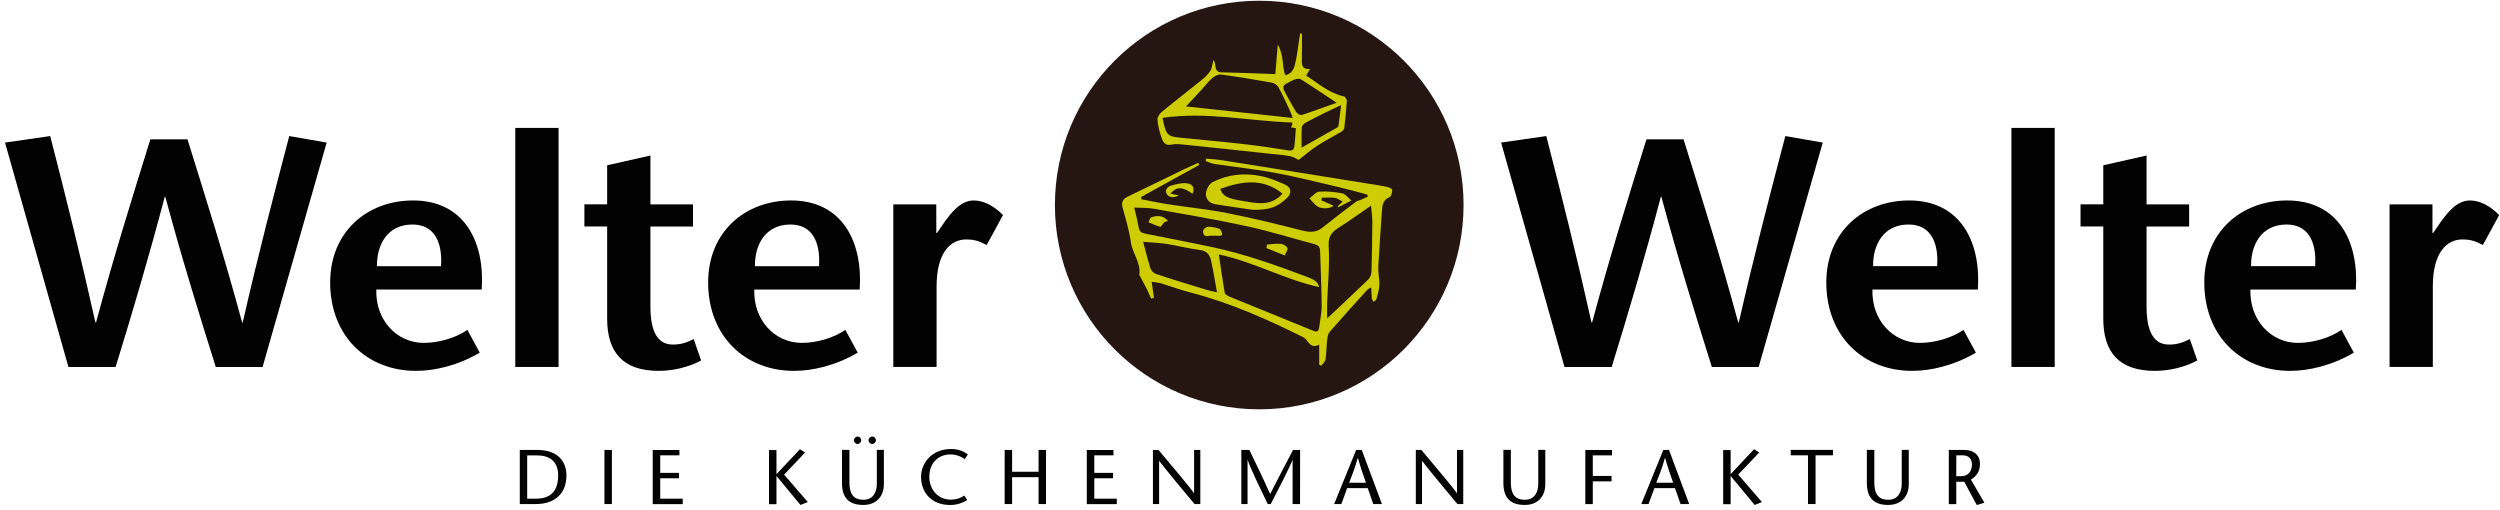 <?xml version="1.0" encoding="UTF-8"?>
<svg width="500px" height="102px" viewBox="0 0 500 102" version="1.1" xmlns="http://www.w3.org/2000/svg" xmlns:xlink="http://www.w3.org/1999/xlink">
    <title>Slice 1</title>
    <g id="Page-1" stroke="none" stroke-width="1" fill="none" fill-rule="evenodd">
        <g id="welter-und-welter-logo" transform="translate(0, 1)">
            <path d="M107.411,88.987 C111.775,88.987 113.288,91.482 113.288,94.081 C113.288,97.672 111.002,99.812 107.171,99.812 L103.956,99.812 L103.956,88.987 L107.411,88.987 Z M105.449,98.737 L107.119,98.737 C110.167,98.737 111.628,97.213 111.628,94.05 C111.628,91.628 110.282,90.084 107.432,90.084 L105.438,90.084 L105.438,98.737 L105.449,98.737 Z" id="Shape" fill="#020203" fill-rule="nonzero"></path>
            <polygon id="Path" fill="#020203" fill-rule="nonzero" points="120.887 99.812 120.887 88.987 122.38 88.987 122.38 99.812"></polygon>
            <polygon id="Path" fill="#020203" fill-rule="nonzero" points="135.887 90.073 132.046 90.073 132.046 93.57 135.804 93.57 135.804 94.656 132.046 94.656 132.046 98.737 136.545 98.737 136.545 99.823 130.543 99.823 130.543 88.998 135.877 88.998"></polygon>
            <polygon id="Path" fill="#020203" fill-rule="nonzero" points="155.303 93.831 159.99 88.841 161.013 89.509 156.816 93.925 161.566 99.415 160.094 99.99 155.324 94.228 155.292 94.228 155.292 99.843 153.8 99.843 153.8 89.008 155.292 89.008 155.292 93.831"></polygon>
            <path d="M169.885,88.987 L169.885,95.543 C169.885,97.787 170.72,98.956 172.662,98.956 C174.687,98.956 175.365,97.349 175.365,95.793 L175.365,88.977 L176.775,88.977 L176.775,95.835 C176.775,98.267 175.282,99.99 172.662,99.99 C169.614,99.99 168.392,98.382 168.392,95.595 L168.392,88.977 L169.885,88.977 L169.885,88.987 Z M172.244,87.046 C172.244,87.453 171.91,87.797 171.503,87.797 C171.127,87.797 170.772,87.432 170.772,87.046 C170.772,86.681 171.138,86.305 171.503,86.305 C171.91,86.305 172.244,86.649 172.244,87.046 Z M175.177,87.046 C175.177,87.453 174.843,87.797 174.436,87.797 C174.061,87.797 173.706,87.432 173.706,87.046 C173.706,86.681 174.071,86.305 174.436,86.305 C174.843,86.305 175.177,86.649 175.177,87.046 Z" id="Shape" fill="#020203" fill-rule="nonzero"></path>
            <path d="M192.954,90.825 C192.443,90.407 191.284,89.885 190.125,89.885 C187.453,89.885 185.866,91.806 185.866,94.342 C185.866,97.077 187.756,98.925 190.125,98.925 C191.305,98.925 192.234,98.559 192.86,98.111 L193.445,99.008 C192.714,99.509 191.441,100 190.042,100 C186.169,100 184.207,97.359 184.207,94.363 C184.207,91.639 186.336,88.8 190.23,88.8 C191.775,88.8 192.86,89.342 193.57,89.896 L192.954,90.825 Z" id="Path" fill="#020203" fill-rule="nonzero"></path>
            <polygon id="Path" fill="#020203" fill-rule="nonzero" points="209.207 99.812 207.714 99.812 207.714 94.436 202.422 94.436 202.422 99.812 200.929 99.812 200.929 88.987 202.422 88.987 202.422 93.351 207.714 93.351 207.714 88.987 209.207 88.987"></polygon>
            <polygon id="Path" fill="#020203" fill-rule="nonzero" points="222.704 90.073 218.862 90.073 218.862 93.57 222.62 93.57 222.62 94.656 218.862 94.656 218.862 98.737 223.361 98.737 223.361 99.823 217.359 99.823 217.359 88.998 222.693 88.998"></polygon>
            <path d="M240.084,99.812 L238.904,99.812 C236.555,96.994 232.516,92.14 231.858,91.19 L231.827,91.19 L231.827,99.812 L230.585,99.812 L230.585,88.987 L231.691,88.987 C234.071,91.806 238.069,96.545 238.789,97.62 L238.82,97.62 L238.82,88.987 L240.063,88.987 L240.063,99.812 L240.084,99.812 Z" id="Path" fill="#020203" fill-rule="nonzero"></path>
            <path d="M260.01,99.812 L258.518,99.812 L258.518,90.992 L258.486,90.992 C258.058,92.255 255.595,97.035 254.144,99.812 L253.549,99.812 C252.203,97.035 249.958,92.411 249.541,90.992 L249.509,90.992 L249.509,99.812 L248.267,99.812 L248.267,88.987 L249.875,88.987 C251.263,91.858 252.662,94.749 254.029,97.808 C255.564,94.76 257.088,91.868 258.612,88.987 L260.021,88.987 L260.01,99.812 L260.01,99.812 Z" id="Path" fill="#020203" fill-rule="nonzero"></path>
            <path d="M272.349,88.987 L276.388,99.812 L274.656,99.812 L273.549,96.628 L269.426,96.628 L268.278,99.812 L266.827,99.812 L271.232,88.987 L272.349,88.987 Z M273.194,95.543 C272.651,94.05 272.129,92.537 271.587,90.595 L271.555,90.595 C271.002,92.547 270.428,94.04 269.833,95.543 L273.194,95.543 Z" id="Shape" fill="#020203" fill-rule="nonzero"></path>
            <path d="M292.662,99.812 L291.482,99.812 C289.134,96.994 285.094,92.14 284.436,91.19 L284.405,91.19 L284.405,99.812 L283.163,99.812 L283.163,88.987 L284.269,88.987 C286.649,91.806 290.647,96.545 291.367,97.62 L291.399,97.62 L291.399,88.987 L292.651,88.987 L292.651,99.812 L292.662,99.812 Z" id="Path" fill="#020203" fill-rule="nonzero"></path>
            <path d="M302.171,88.987 L302.171,95.543 C302.171,97.787 303.006,98.956 304.948,98.956 C306.973,98.956 307.651,97.349 307.651,95.793 L307.651,88.977 L309.061,88.977 L309.061,95.835 C309.061,98.267 307.568,99.99 304.948,99.99 C301.9,99.99 300.678,98.382 300.678,95.595 L300.678,88.977 L302.171,88.977 L302.171,88.987 L302.171,88.987 Z" id="Path" fill="#020203" fill-rule="nonzero"></path>
            <polygon id="Path" fill="#020203" fill-rule="nonzero" points="322.401 90.073 318.559 90.073 318.559 94.186 322.317 94.186 322.317 95.271 318.559 95.271 318.559 99.823 317.067 99.823 317.067 88.998 322.401 88.998"></polygon>
            <path d="M333.8,88.987 L337.839,99.812 L336.106,99.812 L335,96.628 L330.877,96.628 L329.708,99.812 L328.257,99.812 L332.662,88.987 L333.8,88.987 Z M334.635,95.543 C334.092,94.05 333.57,92.537 333.027,90.595 L332.985,90.595 C332.432,92.547 331.858,94.04 331.263,95.543 L334.635,95.543 Z" id="Shape" fill="#020203" fill-rule="nonzero"></path>
            <polygon id="Path" fill="#020203" fill-rule="nonzero" points="346.127 93.831 350.814 88.841 351.837 89.509 347.641 93.925 352.39 99.415 350.929 99.99 346.159 94.228 346.127 94.228 346.127 99.843 344.635 99.843 344.635 89.008 346.127 89.008"></polygon>
            <polygon id="Path" fill="#020203" fill-rule="nonzero" points="361.597 99.812 361.597 90.063 358.142 90.063 358.142 88.977 366.597 88.977 366.597 90.063 363.111 90.063 363.111 99.812"></polygon>
            <path d="M374.864,88.987 L374.864,95.543 C374.864,97.787 375.699,98.956 377.641,98.956 C379.666,98.956 380.344,97.349 380.344,95.793 L380.344,88.977 L381.754,88.977 L381.754,95.835 C381.754,98.267 380.261,99.99 377.641,99.99 C374.593,99.99 373.372,98.382 373.372,95.595 L373.372,88.977 L374.864,88.977 L374.864,88.987 L374.864,88.987 Z" id="Path" fill="#020203" fill-rule="nonzero"></path>
            <path d="M389.76,88.987 L392.85,88.987 C394.614,88.987 395.992,89.896 395.992,91.775 C395.992,93.372 395.219,94.269 394.186,94.927 L396.879,99.541 L395.355,100.01 L392.85,95.344 L391.253,95.344 L391.253,99.823 L389.76,99.823 L389.76,88.987 L389.76,88.987 Z M391.253,94.238 L392.109,94.238 C394.029,94.238 394.384,92.818 394.384,91.9 C394.384,90.574 393.549,90.063 392.547,90.063 L391.263,90.063 L391.253,94.238 L391.253,94.238 Z" id="Shape" fill="#020203" fill-rule="nonzero"></path>
            <path d="M37.495,26.868 C41.138,38.58 44.843,50.219 48.424,63.486 L48.549,63.486 C51.608,50.021 54.729,38.121 57.85,26.211 L65.334,27.516 L52.516,72.401 L43.152,72.401 C39.77,61.608 36.388,50.741 33.069,38.382 L32.944,38.382 C29.687,50.741 26.441,61.608 23.121,72.401 L13.685,72.401 L1.002,27.516 L10.042,26.211 C13.1,38.111 16.086,50.021 19.081,63.486 L19.207,63.486 C22.787,50.219 26.43,38.57 30.073,26.868 C30.073,26.868 37.495,26.868 37.495,26.868 Z" id="Path" fill="#020203" fill-rule="nonzero"></path>
            <path d="M75.261,56.91 C75.063,63.027 79.363,67.578 84.76,67.578 C87.944,67.578 91.326,66.472 93.476,64.979 L95.95,69.53 C91.524,72.129 86.91,73.173 83.205,73.173 C73.382,73.173 66.033,66.211 66.033,55.48 C66.033,45.47 73.319,39.092 82.62,39.092 C92.766,39.092 96.994,47.223 96.347,56.91 L75.261,56.91 Z M88.205,52.234 C88.528,47.286 86.775,43.904 82.484,43.904 C77.537,43.904 75.334,47.871 75.397,52.234 L88.205,52.234 L88.205,52.234 Z" id="Shape" fill="#020203" fill-rule="nonzero"></path>
            <polygon id="Path" fill="#020203" fill-rule="nonzero" points="103.058 72.39 103.058 24.582 111.712 24.582 111.712 72.39"></polygon>
            <path d="M130.084,39.875 L138.601,39.875 L138.601,44.301 L130.084,44.301 L130.084,60.303 C130.084,65.637 131.712,67.912 134.572,67.912 C136.461,67.912 137.568,67.39 138.737,66.806 L140.23,71.096 C137.693,72.463 134.572,73.173 131.712,73.173 C124.562,73.173 121.43,69.405 121.43,62.766 L121.43,44.29 L116.879,44.29 L116.879,39.864 L121.43,39.864 L121.43,32.056 L130.084,30.104 C130.084,30.104 130.084,39.875 130.084,39.875 Z" id="Path" fill="#020203" fill-rule="nonzero"></path>
            <path d="M150.856,56.91 C150.658,63.027 154.958,67.578 160.355,67.578 C163.539,67.578 166.921,66.472 169.071,64.979 L171.545,69.53 C167.119,72.129 162.505,73.173 158.8,73.173 C148.977,73.173 141.628,66.211 141.628,55.48 C141.628,45.47 148.914,39.092 158.215,39.092 C168.361,39.092 172.589,47.223 171.942,56.91 L150.856,56.91 Z M163.8,52.234 C164.123,47.286 162.37,43.904 158.079,43.904 C153.132,43.904 150.929,47.871 150.992,52.234 L163.8,52.234 L163.8,52.234 Z" id="Shape" fill="#020203" fill-rule="nonzero"></path>
            <path d="M187.265,45.595 L187.39,45.595 L189.144,43.058 C190.188,41.691 192.067,39.092 194.739,39.092 C196.691,39.092 198.768,40.136 200.595,42.015 L197.338,47.996 C195.908,47.276 195,46.889 193.236,46.889 C190.24,46.889 187.317,49.301 187.317,56.326 L187.317,72.39 L178.664,72.39 L178.664,39.875 L187.255,39.875 L187.265,45.595 L187.265,45.595 Z" id="Path" fill="#020203" fill-rule="nonzero"></path>
            <g id="Group" transform="translate(299.582, 24.008)" fill="#020203" fill-rule="nonzero">
                <path d="M37.129,2.86 C40.772,14.572 44.478,26.211 48.058,39.478 L48.184,39.478 C51.242,26.013 54.363,14.113 57.484,2.203 L64.969,3.507 L52.15,48.392 L42.787,48.392 C39.405,37.599 36.023,26.733 32.704,14.374 L32.578,14.374 C29.322,26.733 26.075,37.599 22.756,48.392 L13.319,48.392 L0.637,3.507 L9.676,2.203 C12.735,14.102 15.72,26.013 18.716,39.478 L18.841,39.478 C22.411,26.211 26.065,14.562 29.708,2.86 C29.708,2.86 37.129,2.86 37.129,2.86 Z" id="Path"></path>
                <path d="M74.906,32.902 C74.708,39.019 79.008,43.57 84.405,43.57 C87.589,43.57 90.971,42.463 93.121,40.971 L95.595,45.522 C91.169,48.121 86.555,49.165 82.85,49.165 C73.027,49.165 65.678,42.203 65.678,31.472 C65.678,21.461 72.965,15.084 82.265,15.084 C92.411,15.084 96.639,23.215 95.992,32.902 L74.906,32.902 Z M87.85,28.225 C88.173,23.278 86.42,19.896 82.129,19.896 C77.182,19.896 74.969,23.862 75.042,28.225 L87.85,28.225 L87.85,28.225 Z" id="Shape"></path>
                <polygon id="Path" points="102.704 48.382 102.704 0.574 111.357 0.574 111.357 48.382"></polygon>
                <path d="M129.729,15.866 L138.246,15.866 L138.246,20.292 L129.729,20.292 L129.729,36.294 C129.729,41.628 131.357,43.904 134.217,43.904 C136.106,43.904 137.213,43.382 138.382,42.797 L139.875,47.088 C137.338,48.455 134.217,49.165 131.357,49.165 C124.207,49.165 121.075,45.397 121.075,38.758 L121.075,20.282 L116.524,20.282 L116.524,15.856 L121.075,15.856 L121.075,8.048 L129.729,6.096 L129.729,15.866 L129.729,15.866 Z" id="Path"></path>
                <path d="M150.501,32.902 C150.303,39.019 154.603,43.57 160,43.57 C163.194,43.57 166.566,42.463 168.716,40.971 L171.19,45.522 C166.764,48.121 162.15,49.165 158.445,49.165 C148.622,49.165 141.273,42.203 141.273,31.472 C141.273,21.461 148.559,15.084 157.86,15.084 C168.006,15.084 172.234,23.215 171.587,32.902 L150.501,32.902 Z M163.445,28.225 C163.768,23.278 162.015,19.896 157.724,19.896 C152.777,19.896 150.564,23.862 150.637,28.225 L163.445,28.225 L163.445,28.225 Z" id="Shape"></path>
                <path d="M186.91,21.587 L187.046,21.587 L188.8,19.05 C189.843,17.683 191.722,15.084 194.395,15.084 C196.347,15.084 198.424,16.127 200.251,18.006 L196.994,23.987 C195.564,23.267 194.656,22.881 192.902,22.881 C189.906,22.881 186.983,25.292 186.983,32.317 L186.983,48.382 L178.33,48.382 L178.33,15.866 L186.91,15.866 L186.91,21.587 L186.91,21.587 Z" id="Path"></path>
            </g>
            <g id="Group" transform="translate(211.9, 0)">
                <path d="M79.708,40 C79.708,61.952 61.91,79.76 39.948,79.76 C17.996,79.76 0.188,61.952 0.188,40 C0.188,18.048 17.985,0.251 39.948,0.251 C61.91,0.251 79.708,18.048 79.708,40 Z" id="Path" stroke="#261612" stroke-width="2.211" fill="#261612"></path>
                <g transform="translate(11.482, 5.219)" fill="#CECC03">
                    <path d="M16.493,26.754 C12.61,28.894 8.727,31.033 4.833,33.184 C4.854,33.34 4.875,33.486 4.906,33.633 C6.649,33.967 8.392,34.353 10.146,34.624 C14.102,35.23 18.111,35.626 22.035,36.399 C26.994,37.38 31.931,38.57 36.827,39.833 C38.424,40.24 39.76,40.386 41.106,39.301 C43.319,37.537 45.585,35.814 47.839,34.102 C48.038,33.946 48.319,33.925 48.559,33.831 C49.092,33.601 49.624,33.361 50.146,33.132 C50.136,32.996 50.115,32.86 50.104,32.714 C48.34,32.244 46.587,31.733 44.812,31.315 C40.449,30.292 36.096,29.186 31.691,28.361 C27.662,27.61 23.58,27.182 19.53,26.576 C18.925,26.493 18.351,26.2 17.756,26.002 C17.787,25.835 17.829,25.668 17.86,25.501 C18.925,25.605 20,25.668 21.054,25.835 C30.898,27.39 40.731,28.987 50.574,30.564 C51.712,30.741 52.85,30.898 53.987,31.148 C54.395,31.232 55.052,31.545 55.063,31.764 C55.063,32.265 54.864,33.079 54.52,33.215 C53.288,33.727 53.079,34.697 53.017,35.804 C52.756,39.572 52.474,43.351 52.276,47.14 C52.223,48.33 52.537,49.541 52.495,50.731 C52.463,51.691 52.161,52.651 51.91,53.591 C51.858,53.82 51.534,53.977 51.326,54.154 C51.221,53.946 51.033,53.747 51.002,53.528 C50.929,52.829 50.908,52.119 50.856,51.273 C50.585,51.43 50.292,51.514 50.115,51.701 C47.568,54.509 45.021,57.307 42.537,60.177 C42.182,60.585 42.109,61.305 42.035,61.9 C41.889,63.142 41.91,64.426 41.722,65.668 C41.649,66.117 41.159,66.514 40.866,66.931 C40.731,66.858 40.595,66.785 40.459,66.712 C40.459,65.438 40.459,64.165 40.459,62.693 C38.58,63.727 38.299,61.733 37.234,61.211 C29.969,57.589 22.578,54.311 14.687,52.276 C12.672,51.754 10.72,51.023 8.727,50.428 C8.194,50.271 7.63,50.24 6.952,50.136 C7.129,51.347 7.265,52.349 7.411,53.351 C7.223,53.392 7.035,53.434 6.848,53.486 C6.576,52.902 6.336,52.317 6.054,51.743 C5.605,50.846 5.136,49.958 4.666,49.081 C4.614,48.956 4.468,48.841 4.478,48.737 C4.843,46.326 3.09,44.457 2.787,42.192 C2.463,39.864 1.764,37.578 1.148,35.313 C0.825,34.175 1.211,33.559 2.203,33.079 C5.929,31.294 9.656,29.468 13.372,27.662 C14.311,27.213 15.271,26.785 16.232,26.347 C16.326,26.461 16.409,26.597 16.493,26.754 Z M3.466,35.292 C3.831,36.868 4.144,38.058 4.363,39.28 C4.499,40.073 4.916,40.365 5.668,40.511 C10.073,41.378 14.489,42.244 18.883,43.163 C25.511,44.562 31.879,46.827 38.205,49.228 C39.697,49.791 40.23,50.282 40.459,51.2 C33.674,49.739 27.526,46.2 20.386,44.666 C20.793,47.432 21.127,49.896 21.555,52.328 C21.618,52.641 22.161,52.965 22.537,53.121 C28.09,55.397 33.664,57.63 39.207,59.916 C40.052,60.271 40.365,60.031 40.459,59.217 C40.626,57.808 40.96,56.399 40.95,54.99 C40.929,51.305 40.741,47.63 40.637,43.946 C40.616,43.121 40.177,42.787 39.447,42.589 C34.937,41.399 30.47,39.99 25.908,39.008 C19.791,37.672 13.612,36.649 7.453,35.543 C6.253,35.313 5,35.376 3.466,35.292 Z M50.825,34.906 C48.518,36.493 46.576,37.912 44.551,39.186 C43.121,40.094 42.213,40.887 42.349,42.975 C42.578,46.764 42.182,50.585 42.046,54.395 C42.015,55.386 42.046,56.378 42.046,57.463 C44.864,54.812 47.599,52.276 50.271,49.676 C50.647,49.311 50.887,48.674 50.908,48.152 C51.013,44.833 51.054,41.514 51.086,38.184 C51.086,37.203 50.939,36.211 50.825,34.906 Z M5.251,42.15 C5.772,44.102 6.169,45.772 6.691,47.401 C6.837,47.86 7.307,48.403 7.756,48.549 C11.159,49.687 14.603,50.731 18.038,51.785 C18.643,51.973 19.28,52.077 20.01,52.234 C19.603,50.021 19.301,48.006 18.862,46.023 C18.612,44.875 18.1,43.967 16.639,43.789 C14.395,43.507 12.203,42.923 9.969,42.568 C8.413,42.328 6.837,42.286 5.251,42.15 Z" id="Shape"></path>
                    <path d="M31.681,8.601 C31.827,6.921 31.973,5.021 32.171,2.714 C33.434,4.802 32.975,6.921 33.664,8.82 C34.927,8.57 35.397,7.578 35.626,6.628 C36.013,5.073 36.169,3.466 36.42,1.879 C36.493,1.409 36.566,0.939 36.649,0.47 C36.764,0.47 36.889,0.48 37.004,0.491 C37.004,2.119 37.025,3.758 36.994,5.397 C36.983,6.493 36.764,7.662 38.612,7.589 C38.33,8.09 38.152,8.403 37.86,8.904 C40.282,10.449 42.432,12.432 45.386,13.058 C45.647,13.111 46.002,13.664 45.981,13.967 C45.866,15.783 45.678,17.599 45.47,19.405 C45.438,19.666 45.167,19.958 44.927,20.104 C43.33,21.054 41.66,21.9 40.104,22.902 C38.873,23.695 37.756,24.676 36.347,25.762 C36.002,25.605 35.334,25.146 34.603,25.01 C33.1,24.739 31.555,24.624 30.042,24.468 C24.593,23.883 19.144,23.288 13.695,22.735 C12.766,22.641 11.795,22.505 10.908,22.704 C9.593,22.975 9.186,22.119 8.904,21.273 C8.507,20.115 8.215,18.914 8.111,17.704 C8.069,17.203 8.539,16.514 8.977,16.159 C11.555,14.029 14.207,12.004 16.795,9.906 C17.516,9.322 18.246,8.674 18.716,7.902 C19.061,7.338 19.008,6.524 19.395,5.741 C19.489,6.075 19.603,6.388 19.656,6.722 C19.781,7.474 19.781,8.225 20.898,8.246 C24.395,8.309 27.891,8.466 31.681,8.601 Z M9.123,17.349 C9.791,20.71 10.073,21.054 12.453,21.294 C16.691,21.733 20.939,22.098 25.177,22.578 C28.225,22.923 31.263,23.361 34.28,23.862 C35.188,24.019 35.428,23.622 35.511,22.933 C35.637,21.795 35.699,20.647 35.793,19.415 C35.459,19.363 35.157,19.311 34.781,19.248 C34.916,19.04 35.01,18.935 35.042,18.82 C35.073,18.716 35.052,18.601 35.052,18.288 C26.409,17.996 17.891,16.065 9.123,17.349 Z M13.82,15.063 C21.054,15.846 28.038,16.597 35.167,17.38 C34.937,16.785 34.76,16.253 34.52,15.741 C33.8,14.217 33.121,12.683 32.307,11.221 C32.067,10.793 31.461,10.386 30.96,10.303 C27.589,9.697 24.196,9.144 20.804,8.685 C20.261,8.612 19.541,8.998 19.081,9.384 C18.319,10.031 17.714,10.866 17.035,11.608 C16.002,12.724 14.958,13.841 13.82,15.063 Z M43.946,14.332 C41.42,12.662 39.154,11.138 36.848,9.666 C36.545,9.468 35.992,9.541 35.605,9.656 C35.031,9.854 34.499,10.219 33.935,10.48 C33.184,10.835 33.142,11.367 33.497,12.015 C34.269,13.413 35.01,14.833 35.856,16.19 C36.054,16.514 36.681,16.868 36.973,16.775 C39.269,16.033 41.534,15.177 43.946,14.332 Z M36.942,23.309 C39.457,21.889 41.743,20.605 44.008,19.311 C44.154,19.228 44.311,19.05 44.322,18.904 C44.509,17.578 44.656,16.253 44.833,14.812 C43.633,15.376 42.714,15.783 41.816,16.232 C40.459,16.9 39.102,17.568 37.777,18.299 C37.432,18.486 36.994,18.894 36.973,19.238 C36.889,20.543 36.942,21.868 36.942,23.309 Z" id="Shape"></path>
                    <path d="M27.171,35.741 C25.251,35.459 22.401,35.084 19.562,34.603 C18.413,34.415 17.714,33.455 17.808,32.422 C17.881,31.628 18.455,30.553 19.123,30.209 C22.14,28.674 25.428,28.319 28.727,28.987 C30.397,29.311 32.015,29.979 33.58,30.678 C34.916,31.263 35.031,32.443 33.967,33.434 C32.109,35.136 30.71,35.793 27.171,35.741 Z M33.121,32.505 C29.102,29.28 24.937,30.052 20.678,31.545 C21.086,32.902 21.973,33.455 24.812,33.914 C27.714,34.384 30.71,35.23 33.121,32.505 Z" id="Shape"></path>
                    <path d="M46.9,33.883 C45.783,34.447 45.021,34.843 44.248,35.24 C44.217,35.167 44.186,35.104 44.154,35.031 C44.489,34.729 44.812,34.415 45.146,34.102 C44.624,33.841 44.123,33.434 43.57,33.351 C42.735,33.225 41.868,33.319 41.013,33.319 C40.981,33.497 40.939,33.674 40.908,33.852 C41.712,34.207 42.516,34.572 43.299,34.916 C42.871,35.47 41.075,35.678 40.084,35.063 C39.468,34.676 39.029,33.987 38.507,33.445 C39.165,32.975 39.791,32.161 40.47,32.109 C41.994,32.004 43.57,32.171 45.084,32.453 C45.678,32.557 46.169,33.278 46.9,33.883 Z" id="Path"></path>
                    <path d="M15.115,32.537 C13.069,31.075 11.931,31.054 10.689,32.516 C11.315,32.641 11.858,32.756 12.401,32.86 C11.482,33.34 10.501,33.413 9.979,32.589 C9.478,31.785 10.136,31.096 10.919,30.877 C11.879,30.616 12.902,30.324 13.873,30.428 C14.885,30.522 15.752,31.127 15.115,32.537 Z" id="Path"></path>
                    <path d="M33.549,44.864 C32.14,44.301 31.023,43.852 29.906,43.403 C29.948,43.173 29.979,42.933 30.01,42.693 C30.929,42.63 31.848,42.453 32.745,42.547 C33.246,42.589 33.925,42.965 34.102,43.372 C34.259,43.716 33.779,44.322 33.549,44.864 Z" id="Path"></path>
                    <path d="M20.647,40.95 C19.582,40.95 18.883,40.846 18.225,40.981 C17.276,41.159 17.234,40.386 17.234,39.937 C17.234,39.656 17.86,39.134 18.205,39.134 C18.987,39.123 19.802,39.29 20.532,39.572 C20.814,39.676 20.971,40.271 21.075,40.668 C21.096,40.752 20.626,40.96 20.647,40.95 Z" id="Path"></path>
                    <path d="M10.219,37.965 C9.854,38.111 9.582,38.152 9.415,38.309 C9.134,38.57 8.841,39.186 8.685,39.144 C7.871,38.925 7.098,38.559 6.315,38.236 C6.503,37.891 6.618,37.307 6.889,37.234 C8.058,36.858 9.228,36.795 10.219,37.965 Z" id="Path"></path>
                </g>
            </g>
        </g>
    </g>
</svg>